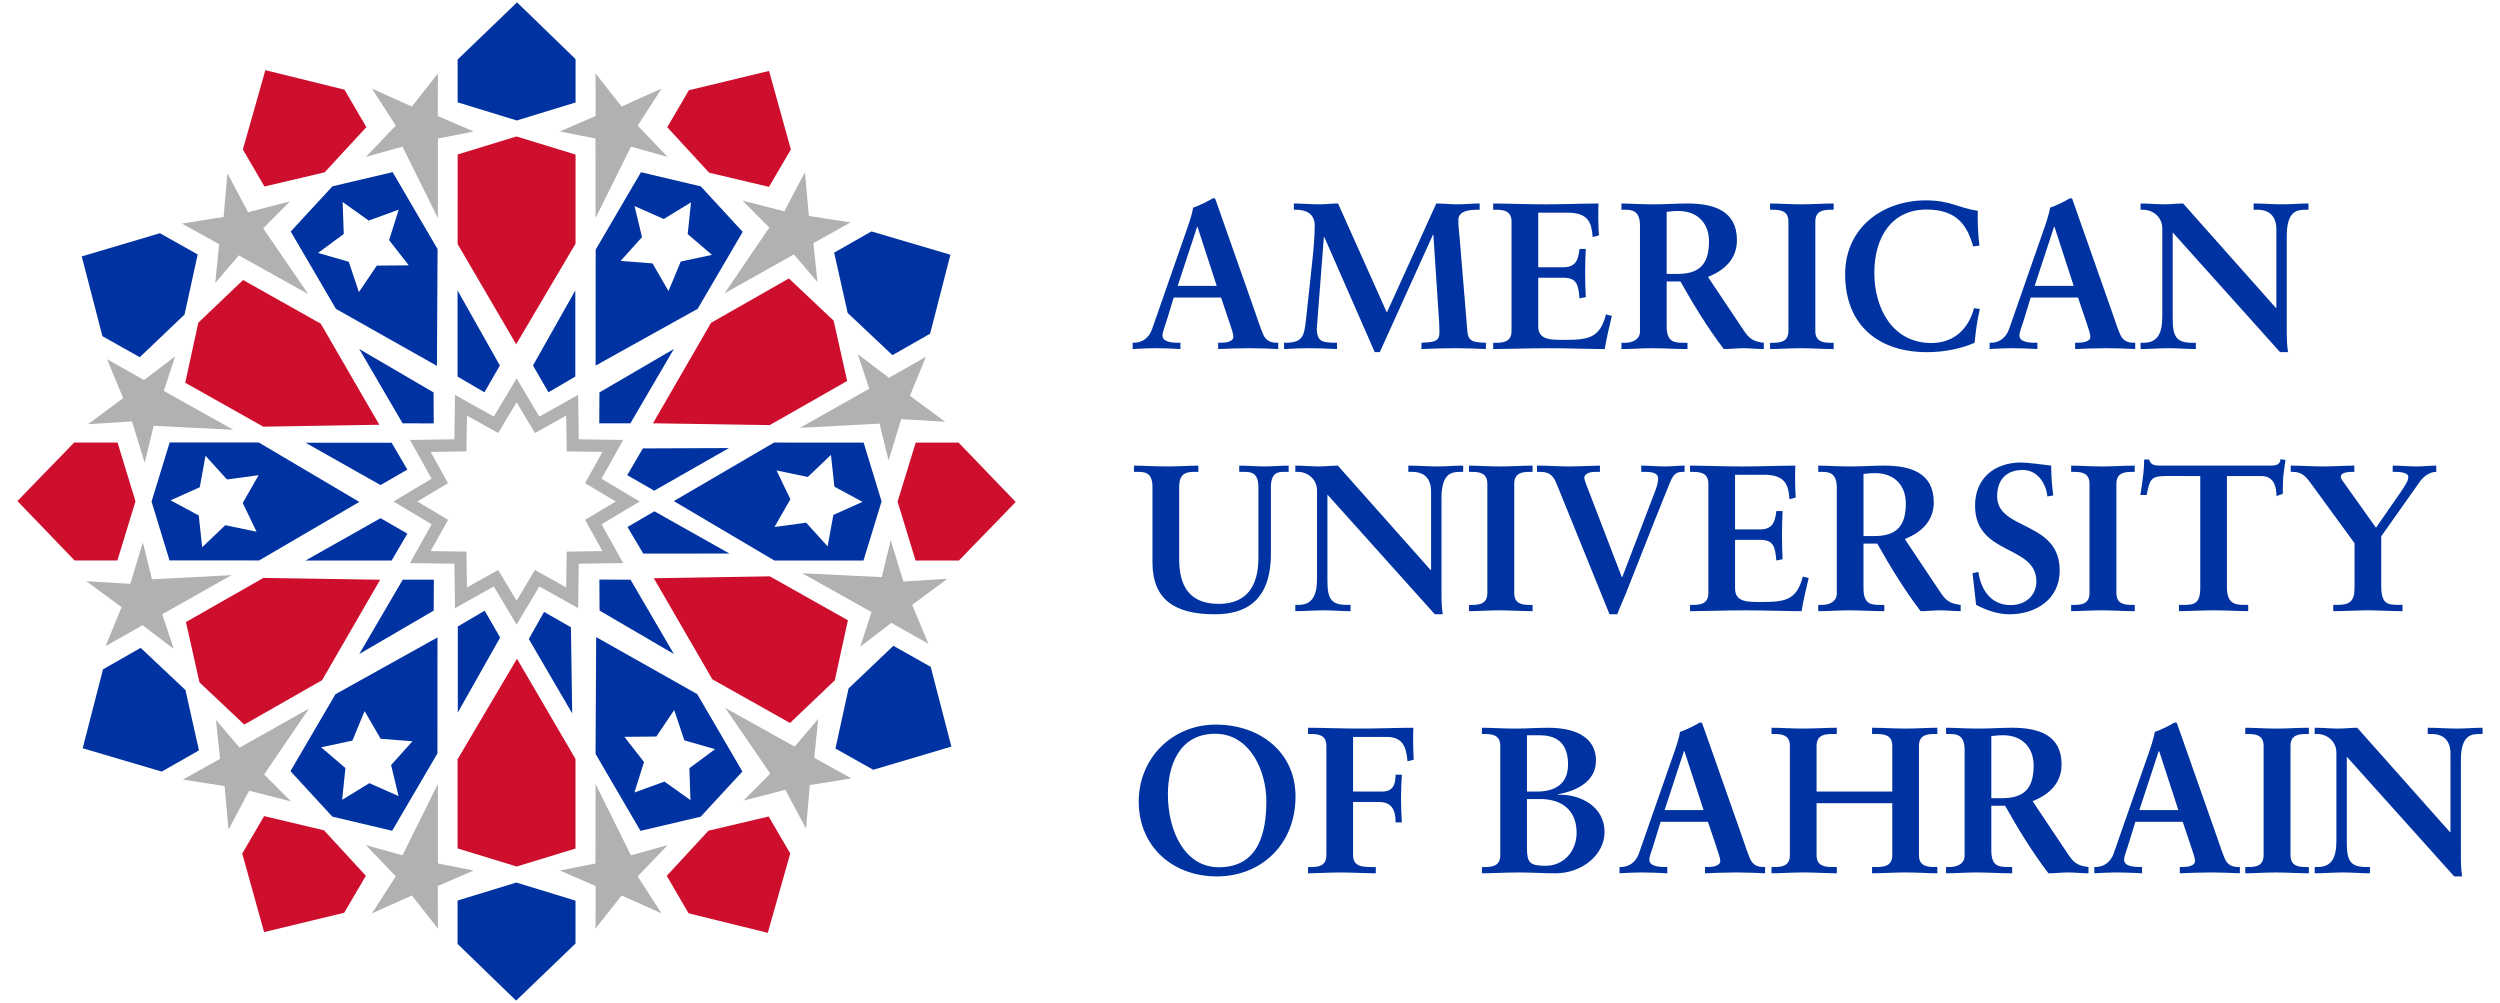 <?xml version="1.0" encoding="UTF-8"?> <!-- Generator: Adobe Illustrator 27.2.0, SVG Export Plug-In . SVG Version: 6.00 Build 0) --> <svg xmlns="http://www.w3.org/2000/svg" xmlns:xlink="http://www.w3.org/1999/xlink" version="1.0" id="Layer_1" x="0px" y="0px" viewBox="0 0 556.527 223.29" xml:space="preserve"> <g> <g> <defs> <rect id="SVGID_1_" x="3.878" y="0.529" width="548.77" height="222.232"></rect> </defs> <clipPath id="SVGID_00000093150036886187995550000014909339144078840750_"> <use xlink:href="#SVGID_1_" overflow="visible"></use> </clipPath> <path clip-path="url(#SVGID_00000093150036886187995550000014909339144078840750_)" fill="#0033A1" d="M266.584,50.499h-0.097 l-4.316,13.133h8.683L266.584,50.499z M259.804,71.061c-0.463,1.575-1.023,2.785-1.023,3.621 c0,1.396,1.949,1.62,3.479,1.62h0.515v1.396c-1.859-0.089-3.763-0.187-5.615-0.187 c-1.673,0-3.345,0.097-5.018,0.187v-1.396h0.276c1.815,0,3.345-1.06,4.04-3.016l7.429-21.302 c0.605-1.717,1.441-4.04,1.717-5.757c1.486-0.515,3.345-1.441,4.226-2.001c0.142-0.045,0.232-0.09,0.373-0.09 c0.134,0,0.232,0,0.321,0.142c0.142,0.366,0.284,0.784,0.418,1.157l8.541,24.281 c0.56,1.62,1.112,3.337,1.718,4.734c0.56,1.299,1.53,1.852,3.068,1.852h0.277v1.396 c-2.091-0.089-4.181-0.187-6.407-0.187c-2.277,0-4.599,0.097-6.966,0.187v-1.396h0.515 c1.068,0,2.875-0.179,2.875-1.344c0-0.598-0.418-1.859-0.926-3.337l-1.815-5.391h-10.535L259.804,71.061z"></path> </g> <g> <defs> <rect id="SVGID_00000134957454905375254590000015848386818866714789_" x="3.878" y="0.529" width="548.77" height="222.232"></rect> </defs> <clipPath id="SVGID_00000100380267165041418790000002907184703528383383_"> <use xlink:href="#SVGID_00000134957454905375254590000015848386818866714789_" overflow="visible"></use> </clipPath> <path clip-path="url(#SVGID_00000100380267165041418790000002907184703528383383_)" fill="#0033A1" d="M308.728,69.576 l11.006-24.281c1.389,0,3.061,0.187,4.734,0.187c1.621,0,3.293-0.187,4.921-0.187v1.396H328.97 c-1.396,0-4.226,0.09-4.316,2.135c-0.052,1.21,0.134,2.598,0.232,3.621l1.762,21.257 c0.186,2.322,1.344,2.509,4.129,2.598v1.396c-2.18-0.09-4.457-0.187-6.683-0.187 c-2.553,0-5.107,0.097-7.661,0.187v-1.396c2.412-0.134,3.995-0.134,3.995-2.18c0-0.553,0-1.068-0.052-2.27 l-1.292-19.592h-0.097L307.153,78.394h-1.12l-11.229-25.625h-0.097l-1.575,20.384c0,1.486,0.373,2.225,0.978,2.643 c0.695,0.418,1.665,0.463,2.972,0.508h0.552v1.396c-2.09-0.09-4.226-0.187-6.316-0.187 c-1.807,0-3.666,0.097-5.473,0.187v-1.396h0.649c3.666-0.134,3.808-1.717,4.226-5.055l1.389-12.91 c0.373-3.293,0.56-6.309,0.56-8.168c0-2.598-1.994-3.479-4.04-3.479h-0.605v-1.396 c1.904,0,3.763,0.187,5.667,0.187c1.389,0,2.785-0.187,4.173-0.187L308.728,69.576z"></path> </g> <g> <defs> <rect id="SVGID_00000042005015461351195960000008554713212880829073_" x="3.878" y="0.529" width="548.77" height="222.232"></rect> </defs> <clipPath id="SVGID_00000017505651594143060960000008525788367986692281_"> <use xlink:href="#SVGID_00000042005015461351195960000008554713212880829073_" overflow="visible"></use> </clipPath> <path clip-path="url(#SVGID_00000017505651594143060960000008525788367986692281_)" fill="#0033A1" d="M332.399,76.307h0.649 c1.673,0,3.435-0.232,3.435-2.643V49.338c0-2.412-1.762-2.643-3.435-2.643h-0.649v-1.396 c2.83,0,7.661,0.187,11.558,0.187c3.898,0,8.728-0.187,11.887-0.187c-0.097,1.994-0.052,5.062,0.089,7.101 l-1.389,0.373c-0.232-3.016-0.792-5.436-5.667-5.436h-6.451v12.163h5.525c2.785,0,3.39-1.575,3.666-4.084h1.396 c-0.097,1.814-0.142,3.621-0.142,5.436c0,1.762,0.045,3.524,0.142,5.286l-1.396,0.284 c-0.276-2.785-0.418-4.599-3.621-4.599h-5.57v10.819c0,3.016,2.695,3.016,5.667,3.016 c5.562,0,8.027-0.373,9.423-5.667l1.299,0.329c-0.605,2.464-1.165,4.92-1.583,7.384 c-2.972,0-8.31-0.187-12.484-0.187c-4.181,0-9.706,0.187-12.35,0.187L332.399,76.307L332.399,76.307z"></path> </g> <g> <defs> <rect id="SVGID_00000034063869832537327820000014417195155925741458_" x="3.878" y="0.529" width="548.77" height="222.232"></rect> </defs> <clipPath id="SVGID_00000098183745440301034820000005566275689174777511_"> <use xlink:href="#SVGID_00000034063869832537327820000014417195155925741458_" overflow="visible"></use> </clipPath> <path clip-path="url(#SVGID_00000098183745440301034820000005566275689174777511_)" fill="#0033A1" d="M371.02,60.985h2.269 c4.644,0,7.153-1.762,7.153-7.242c0-4.129-2.643-6.772-6.779-6.772c-1.389,0-1.994,0.134-2.643,0.187V60.985z M365.077,50.218c0-3.39-1.859-3.524-3.3-3.524h-0.829v-1.396c1.486,0,4.36,0.187,7.19,0.187 c2.785,0,5.018-0.187,7.474-0.187c5.854,0,11.05,1.575,11.05,8.168c0,4.181-2.785,6.735-6.451,8.176 l7.937,11.879c1.299,1.949,2.225,2.509,4.502,2.785v1.396c-1.531,0-3.016-0.187-4.547-0.187 c-1.441,0-2.927,0.187-4.368,0.187c-3.569-4.689-6.638-9.706-9.654-15.045h-3.061v9.938 c0,3.569,1.673,3.711,3.808,3.711h0.829v1.396c-2.643,0-5.338-0.187-7.981-0.187 c-2.225,0-4.413,0.187-6.727,0.187v-1.396h0.829c1.725,0,3.3-0.791,3.3-2.509L365.077,50.218L365.077,50.218z "></path> </g> <g> <defs> <rect id="SVGID_00000013177196099846326600000015055793088637374120_" x="3.878" y="0.529" width="548.77" height="222.232"></rect> </defs> <clipPath id="SVGID_00000013911398598970225940000001510571445006320516_"> <use xlink:href="#SVGID_00000013177196099846326600000015055793088637374120_" overflow="visible"></use> </clipPath> <path clip-path="url(#SVGID_00000013911398598970225940000001510571445006320516_)" fill="#0033A1" d="M394.038,76.307h0.649 c1.673,0,3.435-0.232,3.435-2.643V49.338c0-2.412-1.762-2.643-3.435-2.643h-0.649v-1.396 c1.807,0,4.592,0.187,6.869,0.187c2.322,0,5.107-0.187,7.287-0.187v1.396h-0.649 c-1.673,0-3.435,0.232-3.435,2.643v24.326c0,2.412,1.762,2.643,3.435,2.643h0.649v1.396 c-2.225,0-5.01-0.187-7.332-0.187c-2.277,0-5.018,0.187-6.824,0.187V76.307z"></path> </g> <g> <defs> <rect id="SVGID_00000136375900937140418570000002535247590788968577_" x="3.878" y="0.529" width="548.77" height="222.232"></rect> </defs> <clipPath id="SVGID_00000056399357663743244200000013944794258432018568_"> <use xlink:href="#SVGID_00000136375900937140418570000002535247590788968577_" overflow="visible"></use> </clipPath> <path clip-path="url(#SVGID_00000056399357663743244200000013944794258432018568_)" fill="#0033A1" d="M439.25,54.861 c-1.299-4.502-3.435-8.213-10.401-8.213c-7.616,0-11.603,5.988-11.603,14.112c0,7.75,3.95,15.597,12.715,15.597 c4.973,0,8.265-3.114,9.475-7.758l1.299,0.187c-0.605,2.509-0.926,5.017-1.164,7.519 c-2.688,1.165-6.354,2.091-10.625,2.091c-10.445,0-18.196-5.704-18.196-17.36 c0-10.401,8.4-16.434,17.964-16.434c5.428,0,7.19,1.673,11.558,2.322c-0.045,2.553,0.045,5.152,0.365,7.75 L439.25,54.861z"></path> </g> <g> <defs> <rect id="SVGID_00000136394528690066171430000011795785023005791379_" x="3.878" y="0.529" width="548.77" height="222.232"></rect> </defs> <clipPath id="SVGID_00000058569404500130445390000015789471570653898396_"> <use xlink:href="#SVGID_00000136394528690066171430000011795785023005791379_" overflow="visible"></use> </clipPath> <path clip-path="url(#SVGID_00000058569404500130445390000015789471570653898396_)" fill="#0033A1" d="M457.353,50.499h-0.097 l-4.316,13.133h8.683L457.353,50.499z M450.574,71.061c-0.463,1.575-1.023,2.785-1.023,3.621 c0,1.396,1.949,1.62,3.479,1.62h0.515v1.396c-1.859-0.089-3.763-0.187-5.615-0.187 c-1.673,0-3.345,0.097-5.017,0.187v-1.396h0.276c1.815,0,3.345-1.06,4.04-3.016l7.429-21.302 c0.605-1.717,1.441-4.04,1.717-5.757c1.486-0.515,3.345-1.441,4.226-2.001c0.142-0.045,0.232-0.09,0.373-0.09 c0.134,0,0.232,0,0.321,0.142c0.142,0.366,0.277,0.784,0.418,1.157l8.541,24.281 c0.56,1.62,1.112,3.337,1.718,4.734c0.56,1.299,1.53,1.852,3.061,1.852h0.284v1.396 c-2.091-0.089-4.181-0.187-6.407-0.187c-2.277,0-4.599,0.097-6.966,0.187v-1.396h0.515 c1.068,0,2.875-0.179,2.875-1.344c0-0.598-0.418-1.859-0.926-3.337l-1.815-5.391h-10.535L450.574,71.061z"></path> </g> <g> <defs> <rect id="SVGID_00000183957722759684703180000015849298731653583262_" x="3.878" y="0.529" width="548.77" height="222.232"></rect> </defs> <clipPath id="SVGID_00000002362584977349522070000002163732412797362592_"> <use xlink:href="#SVGID_00000183957722759684703180000015849298731653583262_" overflow="visible"></use> </clipPath> <path clip-path="url(#SVGID_00000002362584977349522070000002163732412797362592_)" fill="#0033A1" d="M506.645,68.555 l0.097-0.089V51.054c0-3.808-2.651-4.361-4.047-4.361H501.68v-1.396c2.18,0,4.316,0.187,6.496,0.187 c1.904,0,3.808-0.187,5.712-0.187v1.396h-0.694c-1.956,0-4.136,0.366-4.136,5.891V73.707 c0,1.628,0.045,3.248,0.284,4.689h-1.77L483.671,51.748v19.129c0,4.039,0.784,5.428,4.361,5.428h0.791v1.396 c-2.001,0-3.994-0.187-5.995-0.187c-2.083,0-4.219,0.187-6.309,0.187v-1.396h0.649 c3.203,0,4.181-2.18,4.181-5.891v-19.547c0-2.599-2.135-4.174-4.226-4.174h-0.605v-1.396 c1.762,0,3.576,0.187,5.338,0.187c1.396,0,2.74-0.187,4.136-0.187L506.645,68.555z"></path> </g> <g> <defs> <rect id="SVGID_00000105391513513118388640000006231240993541208715_" x="3.878" y="0.529" width="548.77" height="222.232"></rect> </defs> <clipPath id="SVGID_00000013873247662744611140000014567640691611101874_"> <use xlink:href="#SVGID_00000105391513513118388640000006231240993541208715_" overflow="visible"></use> </clipPath> <path clip-path="url(#SVGID_00000013873247662744611140000014567640691611101874_)" fill="#0033A1" d="M256.555,108.431 c0-3.345-1.717-3.39-3.576-3.39h-0.552v-1.389c1.993,0,4.457,0.179,7.377,0.179 c2.785,0,5.107-0.179,6.966-0.179v1.389h-0.56c-1.852,0-3.711,0.045-3.711,3.39v16.015 c0,5.899,2.18,9.983,8.818,9.983c6.13,0,8.818-3.905,8.818-10.169v-15.829c0-3.345-1.762-3.39-3.338-3.39 h-0.933v-1.389c1.859,0,3.763,0.179,5.622,0.179c1.807,0,3.576-0.179,5.383-0.179v1.389h-0.978 c-1.247,0-2.972,0.045-2.972,3.39v14.806c0,10.49-5.57,13.507-12.484,13.507 c-8.915,0-13.88-3.248-13.88-11.558L256.555,108.431L256.555,108.431z"></path> </g> <g> <defs> <rect id="SVGID_00000179613321353488790010000007716470158031313042_" x="3.878" y="0.529" width="548.77" height="222.232"></rect> </defs> <clipPath id="SVGID_00000021112016413213762870000003967791574419648921_"> <use xlink:href="#SVGID_00000179613321353488790010000007716470158031313042_" overflow="visible"></use> </clipPath> <path clip-path="url(#SVGID_00000021112016413213762870000003967791574419648921_)" fill="#0033A1" d="M318.478,126.907 l0.097-0.097v-17.404c0-3.808-2.651-4.361-4.047-4.361h-1.015v-1.396c2.18,0,4.316,0.187,6.496,0.187 c1.904,0,3.808-0.187,5.712-0.187v1.396h-0.694c-1.956,0-4.136,0.366-4.136,5.891v21.123 c0,1.628,0.045,3.248,0.284,4.689h-1.77l-23.908-26.648v19.129c0,4.039,0.792,5.428,4.368,5.428h0.784v1.396 c-1.994,0-3.987-0.187-5.988-0.187c-2.083,0-4.219,0.187-6.309,0.187v-1.396h0.649 c3.203,0,4.181-2.18,4.181-5.891v-19.547c0-2.599-2.143-4.174-4.226-4.174h-0.605v-1.396 c1.762,0,3.576,0.187,5.338,0.187c1.396,0,2.74-0.187,4.129-0.187L318.478,126.907z"></path> </g> <g> <defs> <rect id="SVGID_00000053516229173845146970000002180273405539845301_" x="3.878" y="0.529" width="548.77" height="222.232"></rect> </defs> <clipPath id="SVGID_00000088127826134047157600000010541960727675670161_"> <use xlink:href="#SVGID_00000053516229173845146970000002180273405539845301_" overflow="visible"></use> </clipPath> <path clip-path="url(#SVGID_00000088127826134047157600000010541960727675670161_)" fill="#0033A1" d="M327.014,134.659h0.649 c1.673,0,3.435-0.232,3.435-2.643v-24.326c0-2.412-1.762-2.643-3.435-2.643h-0.649v-1.396 c1.814,0,4.592,0.187,6.869,0.187c2.322,0,5.107-0.187,7.287-0.187v1.396h-0.649 c-1.673,0-3.435,0.232-3.435,2.643v24.326c0,2.412,1.762,2.643,3.435,2.643h0.649v1.396 c-2.225,0-5.01-0.187-7.332-0.187c-2.277,0-5.01,0.187-6.824,0.187V134.659z"></path> </g> <g> <defs> <rect id="SVGID_00000013182135022967313360000013345972514628277949_" x="3.878" y="0.529" width="548.77" height="222.232"></rect> </defs> <clipPath id="SVGID_00000181770696490344366800000011977735232483376804_"> <use xlink:href="#SVGID_00000013182135022967313360000013345972514628277949_" overflow="visible"></use> </clipPath> <path clip-path="url(#SVGID_00000181770696490344366800000011977735232483376804_)" fill="#0033A1" d="M356.165,105.042h-1.068 c-1.717,0-2.412,0.694-2.412,1.299c0,0.231,0.179,0.881,0.418,1.486l7.937,20.66h0.089l7.385-19.316 c0.553-1.434,0.605-2.27,0.605-2.599c0-1.344-1.396-1.53-2.972-1.53h-0.791v-1.396 c1.627,0,3.39,0.187,5.383,0.187c1.441,0,2.927-0.187,4.271-0.187v1.396h-0.463c-0.836,0-1.717,0.142-2.456,1.628 c-0.373,0.65-7.153,17.778-10.169,25.483c-0.605,1.53-1.344,3.061-1.904,4.592h-1.717l-11.79-29.059 c-0.881-2.18-1.859-2.643-3.897-2.643h-0.47v-1.396c2.367,0,4.786,0.187,7.153,0.187 c2.277,0,5.525-0.187,6.869-0.187L356.165,105.042L356.165,105.042z"></path> </g> <g> <defs> <rect id="SVGID_00000158025836894972912840000011741046767382109073_" x="3.878" y="0.529" width="548.77" height="222.232"></rect> </defs> <clipPath id="SVGID_00000000931995493459403490000004370376331332025751_"> <use xlink:href="#SVGID_00000158025836894972912840000011741046767382109073_" overflow="visible"></use> </clipPath> <path clip-path="url(#SVGID_00000000931995493459403490000004370376331332025751_)" fill="#0033A1" d="M376.215,134.659h0.649 c1.673,0,3.435-0.232,3.435-2.643v-24.326c0-2.412-1.762-2.643-3.435-2.643h-0.649v-1.396 c2.83,0,7.661,0.187,11.558,0.187c3.898,0,8.728-0.187,11.887-0.187c-0.097,1.994-0.052,5.062,0.089,7.101 l-1.389,0.373c-0.232-3.016-0.792-5.436-5.667-5.436h-6.451v12.163h5.525c2.785,0,3.39-1.575,3.666-4.084h1.396 c-0.097,1.814-0.142,3.621-0.142,5.436c0,1.762,0.045,3.524,0.142,5.286l-1.396,0.284 c-0.276-2.785-0.418-4.599-3.621-4.599h-5.57v10.819c0,3.016,2.695,3.016,5.667,3.016 c5.562,0,8.027-0.373,9.423-5.667l1.299,0.329c-0.605,2.464-1.165,4.92-1.583,7.384 c-2.972,0-8.31-0.187-12.484-0.187c-4.181,0-9.706,0.187-12.35,0.187L376.215,134.659L376.215,134.659z"></path> </g> <g> <defs> <rect id="SVGID_00000067938087515543818040000014690147155656772256_" x="3.878" y="0.529" width="548.77" height="222.232"></rect> </defs> <clipPath id="SVGID_00000028296915682361396430000008599671396181063353_"> <use xlink:href="#SVGID_00000067938087515543818040000014690147155656772256_" overflow="visible"></use> </clipPath> <path clip-path="url(#SVGID_00000028296915682361396430000008599671396181063353_)" fill="#0033A1" d="M414.835,119.337h2.269 c4.644,0,7.153-1.762,7.153-7.242c0-4.129-2.643-6.772-6.779-6.772c-1.389,0-1.994,0.134-2.643,0.187L414.835,119.337 L414.835,119.337z M408.892,108.57c0-3.39-1.859-3.524-3.293-3.524h-0.836v-1.396 c1.486,0,4.36,0.187,7.19,0.187c2.785,0,5.017-0.187,7.474-0.187c5.854,0,11.05,1.575,11.05,8.168 c0,4.181-2.785,6.735-6.451,8.168l7.937,11.887c1.299,1.949,2.225,2.509,4.502,2.785v1.396 c-1.531,0-3.016-0.187-4.547-0.187c-1.441,0-2.927,0.187-4.368,0.187c-3.569-4.689-6.638-9.706-9.654-15.045 h-3.061v9.938c0,3.569,1.673,3.711,3.808,3.711h0.829v1.396c-2.643,0-5.338-0.187-7.981-0.187 c-2.225,0-4.413,0.187-6.727,0.187v-1.396h0.836c1.717,0,3.293-0.791,3.293-2.509L408.892,108.57 L408.892,108.57z"></path> </g> <g> <defs> <rect id="SVGID_00000075875987127452034530000012458302363502874011_" x="3.878" y="0.529" width="548.77" height="222.232"></rect> </defs> <clipPath id="SVGID_00000075848835052108270640000000242217945152022455_"> <use xlink:href="#SVGID_00000075875987127452034530000012458302363502874011_" overflow="visible"></use> </clipPath> <path clip-path="url(#SVGID_00000075848835052108270640000000242217945152022455_)" fill="#0033A1" d="M455.773,110.52 c-0.321-3.016-2.277-5.899-5.48-5.899c-3.666,0-5.704,2.188-5.704,5.854c0,7.705,13.925,5.383,13.925,16.523 c0,6.406-5.294,9.751-11.237,9.751c-2.599,0-5.107-0.933-7.377-2.091c-0.232-2.367-0.56-4.689-0.792-7.056 l1.299-0.276c0.56,3.942,2.785,7.377,7.198,7.377c3.151,0,5.712-1.994,5.712-5.286 c0-8.221-13.649-5.667-13.649-16.859c0-6.033,4.263-9.602,10.259-9.602c1.299,0,5.242,0.508,6.683,0.694 c0,2.18,0.187,4.405,0.463,6.638L455.773,110.52z"></path> </g> <g> <defs> <rect id="SVGID_00000109027747241219053620000002956461663344165815_" x="3.878" y="0.529" width="548.77" height="222.232"></rect> </defs> <clipPath id="SVGID_00000023276549570826502140000016432831274437342629_"> <use xlink:href="#SVGID_00000109027747241219053620000002956461663344165815_" overflow="visible"></use> </clipPath> <path clip-path="url(#SVGID_00000023276549570826502140000016432831274437342629_)" fill="#0033A1" d="M461.062,134.659h0.649 c1.673,0,3.435-0.232,3.435-2.643v-24.326c0-2.412-1.762-2.643-3.435-2.643h-0.649v-1.396 c1.807,0,4.599,0.187,6.869,0.187c2.322,0,5.107-0.187,7.287-0.187v1.396h-0.649 c-1.673,0-3.435,0.232-3.435,2.643v24.326c0,2.412,1.762,2.643,3.435,2.643h0.649v1.396 c-2.225,0-5.01-0.187-7.332-0.187c-2.277,0-5.018,0.187-6.824,0.187V134.659z"></path> </g> <g> <defs> <rect id="SVGID_00000112607440321841747930000011227811861295889280_" x="3.878" y="0.529" width="548.77" height="222.232"></rect> </defs> <clipPath id="SVGID_00000133514969295855837020000011211556178423423879_"> <use xlink:href="#SVGID_00000112607440321841747930000011227811861295889280_" overflow="visible"></use> </clipPath> <path clip-path="url(#SVGID_00000133514969295855837020000011211556178423423879_)" fill="#0033A1" d="M482.183,105.97 c-3.479,0-3.621,0.836-4.316,4.226h-1.396c0.187-1.299,0.418-2.599,0.56-3.942 c0.187-1.306,0.276-2.606,0.276-3.95h1.112c0.374,1.389,1.538,1.344,2.785,1.344h23.953 c1.254,0,2.419-0.045,2.509-1.441l1.112,0.187c-0.179,1.254-0.366,2.509-0.508,3.763 c-0.09,1.254-0.09,2.509-0.09,3.763l-1.396,0.508c-0.089-1.717-0.321-4.457-3.434-4.457h-7.616v24.699 c0,3.569,1.628,3.987,3.853,3.987h0.889v1.396c-1.815,0-5.063-0.187-7.571-0.187 c-2.785,0-6.033,0.187-7.84,0.187v-1.396h0.881c2.546,0,3.853-0.232,3.853-3.897v-24.789L482.183,105.97 L482.183,105.97z"></path> </g> <g> <defs> <rect id="SVGID_00000044136916291207928640000012955581412862424732_" x="3.878" y="0.529" width="548.77" height="222.232"></rect> </defs> <clipPath id="SVGID_00000127027728254556215820000002107903988227464591_"> <use xlink:href="#SVGID_00000044136916291207928640000012955581412862424732_" overflow="visible"></use> </clipPath> <path clip-path="url(#SVGID_00000127027728254556215820000002107903988227464591_)" fill="#0033A1" d="M524.144,120.918 l-9.288-12.723c-1.389-1.949-2.269-3.151-4.45-3.151h-0.47v-1.396c2.509,0,4.786,0.187,7.295,0.187 c2.412,0,4.637-0.187,6.869-0.187v1.396h-0.605c-1.255,0-2.412,0.321-2.412,1.068 c0,0.508,0.552,1.112,0.836,1.53l7.003,9.841l5.757-8.31c0.836-1.344,1.441-2.135,1.441-3.016 c0-0.978-1.994-1.113-2.643-1.113h-0.836v-1.396c1.762,0,3.524,0.187,5.286,0.187 c1.493,0,2.972-0.187,4.413-0.187v1.396c-1.575,0-2.875,1.113-3.621,2.135l-8.631,12.208v11.095 c0,3.942,1.389,4.174,3.853,4.174h0.881v1.396c-2.74,0-5.525-0.187-7.571-0.187c-2.315,0-5.1,0.187-7.84,0.187 v-1.396h0.881c2.74,0,3.853-0.739,3.853-3.808L524.144,120.918L524.144,120.918z"></path> </g> <g> <defs> <rect id="SVGID_00000111178013627949539400000018330093885999995065_" x="3.878" y="0.529" width="548.77" height="222.232"></rect> </defs> <clipPath id="SVGID_00000026886105965648073720000007452209614754972564_"> <use xlink:href="#SVGID_00000111178013627949539400000018330093885999995065_" overflow="visible"></use> </clipPath> <path clip-path="url(#SVGID_00000026886105965648073720000007452209614754972564_)" fill="#0033A1" d="M271.315,193.06 c9.005,0,10.587-7.944,10.587-14.716c0-6.78-3.666-15-11.379-15c-8.116,0-10.535,7.242-10.535,13.469 C259.989,185.116,263.796,193.06,271.315,193.06 M270.621,161.305c9.885,0,17.777,6.13,17.777,16.015 c0,10.677-7.661,17.778-17.546,17.778c-9.841,0-17.36-6.682-17.36-16.665 C253.493,168.779,260.966,161.305,270.621,161.305"></path> </g> <g> <defs> <rect id="SVGID_00000170965318471963767230000004386979958264385467_" x="3.878" y="0.529" width="548.77" height="222.232"></rect> </defs> <clipPath id="SVGID_00000003799605903638087190000015429117257548826756_"> <use xlink:href="#SVGID_00000170965318471963767230000004386979958264385467_" overflow="visible"></use> </clipPath> <path clip-path="url(#SVGID_00000003799605903638087190000015429117257548826756_)" fill="#0033A1" d="M301.209,176.206h6.496 c2.277,0,2.972-1.441,2.972-3.763h1.396c-0.097,1.673-0.187,3.3-0.187,4.973c0,1.904,0.045,3.756,0.187,5.66 h-1.396c0-2.599-0.739-4.547-3.711-4.547h-5.757v11.834c0,2.598,2.135,2.651,4.457,2.651h0.605v1.389 c-2.187,0-5.338-0.179-7.989-0.179c-2.412,0-5.241,0.179-7.101,0.179v-1.389h0.65 c1.673,0,3.434-0.232,3.434-2.651v-24.326c0-2.412-1.762-2.643-3.434-2.643h-0.65v-1.389 c2.83,0,7.661,0.179,11.558,0.179c3.897,0,8.728-0.179,11.886-0.179c-0.097,1.994-0.045,5.055,0.09,7.101 l-1.389,0.373c-0.283-3.203-1.023-5.436-4.689-5.436h-7.429L301.209,176.206L301.209,176.206z"></path> </g> <g> <defs> <rect id="SVGID_00000129179620976149930950000013200513640387382435_" x="3.878" y="0.529" width="548.77" height="222.232"></rect> </defs> <clipPath id="SVGID_00000158749581992839191380000014746652565169805964_"> <use xlink:href="#SVGID_00000129179620976149930950000013200513640387382435_" overflow="visible"></use> </clipPath> <path clip-path="url(#SVGID_00000158749581992839191380000014746652565169805964_)" fill="#0033A1" d="M339.92,188.785 c0,3.248,0.605,3.95,4.181,3.95c3.942,0,6.869-3.203,6.869-7.34c0-5.152-3.435-7.519-8.079-7.519h-2.972 V188.785z M339.92,176.204h2.277c3.942,0,6.869-1.665,6.869-6.033c0-5.338-3.203-6.496-6.361-6.496h-2.785 L339.92,176.204L339.92,176.204z M329.893,193.011h0.649c1.673,0,3.435-0.232,3.435-2.643v-24.326 c0-2.412-1.762-2.643-3.435-2.643h-0.649v-1.396c2.038,0,4.644,0.187,7.242,0.187 c2.643,0,5.294-0.187,7.43-0.187c7.795,0,10.722,3.248,10.722,7.287c0,4.734-4.36,6.779-8.452,7.519v0.097 c5.063-0.142,10.356,2.688,10.356,8.31c0,5.01-4.92,9.191-10.961,9.191c-2.315,0-5.241-0.187-8.124-0.187 c-2.874,0-6.219,0.187-8.213,0.187L329.893,193.011L329.893,193.011z"></path> </g> <g> <defs> <rect id="SVGID_00000170276517799101421010000015140690069133748926_" x="3.878" y="0.529" width="548.77" height="222.232"></rect> </defs> <clipPath id="SVGID_00000046300779531037799160000007343008471882305698_"> <use xlink:href="#SVGID_00000170276517799101421010000015140690069133748926_" overflow="visible"></use> </clipPath> <path clip-path="url(#SVGID_00000046300779531037799160000007343008471882305698_)" fill="#0033A1" d="M374.966,167.203h-0.097 l-4.316,13.133h8.683L374.966,167.203z M368.187,187.765c-0.463,1.575-1.023,2.785-1.023,3.621 c0,1.396,1.949,1.62,3.479,1.62h0.515v1.396c-1.859-0.089-3.763-0.187-5.615-0.187 c-1.673,0-3.345,0.097-5.018,0.187v-1.396h0.276c1.815,0,3.345-1.06,4.04-3.016l7.429-21.302 c0.605-1.717,1.441-4.04,1.717-5.757c1.486-0.515,3.345-1.441,4.226-2.001c0.142-0.045,0.232-0.089,0.373-0.089 c0.135,0,0.232,0,0.321,0.142c0.142,0.366,0.277,0.784,0.418,1.157l8.541,24.281 c0.56,1.62,1.112,3.337,1.718,4.734c0.56,1.299,1.53,1.852,3.061,1.852h0.284v1.396 c-2.091-0.089-4.181-0.187-6.407-0.187c-2.277,0-4.599,0.097-6.966,0.187v-1.396h0.515 c1.068,0,2.875-0.179,2.875-1.344c0-0.597-0.418-1.859-0.926-3.337l-1.815-5.391h-10.535L368.187,187.765z"></path> </g> <g> <defs> <rect id="SVGID_00000011022068725058638750000003165016263638722966_" x="3.878" y="0.529" width="548.77" height="222.232"></rect> </defs> <clipPath id="SVGID_00000175303629205720262640000005125809440642706826_"> <use xlink:href="#SVGID_00000011022068725058638750000003165016263638722966_" overflow="visible"></use> </clipPath> <path clip-path="url(#SVGID_00000175303629205720262640000005125809440642706826_)" fill="#0033A1" d="M404.391,190.365 c0,2.509,1.949,2.643,3.621,2.643h0.881v1.396c-2.046,0-5.01-0.187-7.519-0.187 c-2.367,0-5.152,0.187-7.011,0.187v-1.396h0.65c1.673,0,3.434-0.232,3.434-2.643v-24.326 c0-2.412-1.762-2.643-3.434-2.643h-0.65v-1.396c1.859,0,4.644,0.187,7.011,0.187 c2.509,0,5.473-0.187,7.519-0.187v1.396h-0.881c-1.673,0-3.621,0.134-3.621,2.643v10.169h16.852v-10.169 c0-2.509-1.949-2.643-3.622-2.643h-0.881v-1.396c2.038,0,5.01,0.187,7.519,0.187 c2.367,0,5.152-0.187,7.011-0.187v1.396h-0.649c-1.673,0-3.442,0.232-3.442,2.643v24.326 c0,2.412,1.77,2.643,3.442,2.643h0.649v1.396c-1.859,0-4.644-0.187-7.011-0.187 c-2.509,0-5.481,0.187-7.519,0.187v-1.396h0.881c1.673,0,3.622-0.134,3.622-2.643v-11.558h-16.852V190.365z"></path> </g> <g> <defs> <rect id="SVGID_00000089536315969042572230000015439104185379059849_" x="3.878" y="0.529" width="548.77" height="222.232"></rect> </defs> <clipPath id="SVGID_00000008867197784421710870000016598865039954835840_"> <use xlink:href="#SVGID_00000089536315969042572230000015439104185379059849_" overflow="visible"></use> </clipPath> <path clip-path="url(#SVGID_00000008867197784421710870000016598865039954835840_)" fill="#0033A1" d="M443.288,177.689h2.277 c4.636,0,7.145-1.762,7.145-7.242c0-4.129-2.643-6.772-6.779-6.772c-1.389,0-1.994,0.134-2.643,0.187 L443.288,177.689L443.288,177.689z M437.345,166.922c0-3.39-1.859-3.524-3.292-3.524h-0.836v-1.396 c1.486,0,4.36,0.187,7.19,0.187c2.785,0,5.017-0.187,7.474-0.187c5.854,0,11.05,1.575,11.05,8.168 c0,4.181-2.785,6.735-6.451,8.176l7.937,11.879c1.299,1.949,2.225,2.509,4.502,2.785v1.396 c-1.531,0-3.016-0.187-4.547-0.187c-1.441,0-2.927,0.187-4.368,0.187c-3.569-4.689-6.638-9.706-9.654-15.045h-3.061 v9.938c0,3.569,1.673,3.711,3.808,3.711h0.836v1.396c-2.651,0-5.346-0.187-7.989-0.187 c-2.225,0-4.405,0.187-6.727,0.187v-1.396h0.836c1.717,0,3.292-0.791,3.292-2.509v-23.579H437.345z"></path> </g> <g> <defs> <rect id="SVGID_00000111905748915148821570000001441457295973302416_" x="3.878" y="0.529" width="548.77" height="222.232"></rect> </defs> <clipPath id="SVGID_00000165233404014853550360000015586055529334996659_"> <use xlink:href="#SVGID_00000111905748915148821570000001441457295973302416_" overflow="visible"></use> </clipPath> <path clip-path="url(#SVGID_00000165233404014853550360000015586055529334996659_)" fill="#0033A1" d="M480.654,167.203h-0.097 l-4.316,13.133h8.683L480.654,167.203z M473.875,187.765c-0.463,1.575-1.023,2.785-1.023,3.621 c0,1.396,1.949,1.62,3.479,1.62h0.515v1.396c-1.859-0.089-3.763-0.187-5.615-0.187 c-1.673,0-3.345,0.097-5.017,0.187v-1.396h0.276c1.815,0,3.345-1.06,4.04-3.016l7.429-21.302 c0.605-1.717,1.441-4.04,1.717-5.757c1.486-0.515,3.345-1.441,4.226-2.001c0.142-0.045,0.232-0.089,0.373-0.089 c0.134,0,0.232,0,0.321,0.142c0.142,0.366,0.277,0.784,0.418,1.157l8.541,24.281 c0.56,1.62,1.112,3.337,1.718,4.734c0.56,1.299,1.53,1.852,3.061,1.852h0.284v1.396 c-2.091-0.089-4.181-0.187-6.407-0.187c-2.277,0-4.599,0.097-6.966,0.187v-1.396h0.515 c1.068,0,2.875-0.179,2.875-1.344c0-0.597-0.418-1.859-0.925-3.337l-1.815-5.391h-10.535L473.875,187.765z"></path> </g> <g> <defs> <rect id="SVGID_00000083078642808590466850000015369680763779663252_" x="3.878" y="0.529" width="548.77" height="222.232"></rect> </defs> <clipPath id="SVGID_00000056392166321774652380000001008188784994377635_"> <use xlink:href="#SVGID_00000083078642808590466850000015369680763779663252_" overflow="visible"></use> </clipPath> <path clip-path="url(#SVGID_00000056392166321774652380000001008188784994377635_)" fill="#0033A1" d="M499.82,193.011h0.649 c1.673,0,3.435-0.232,3.435-2.643v-24.326c0-2.412-1.762-2.643-3.435-2.643h-0.649v-1.396 c1.807,0,4.592,0.187,6.869,0.187c2.322,0,5.107-0.187,7.287-0.187v1.396h-0.649 c-1.673,0-3.435,0.232-3.435,2.643v24.326c0,2.412,1.762,2.643,3.435,2.643h0.649v1.396 c-2.225,0-5.01-0.187-7.332-0.187c-2.277,0-5.017,0.187-6.824,0.187L499.82,193.011L499.82,193.011z"></path> </g> <g> <defs> <rect id="SVGID_00000150800552372554964520000005515624187373831866_" x="3.878" y="0.529" width="548.77" height="222.232"></rect> </defs> <clipPath id="SVGID_00000101821158836837398400000004049654515287009467_"> <use xlink:href="#SVGID_00000150800552372554964520000005515624187373831866_" overflow="visible"></use> </clipPath> <path clip-path="url(#SVGID_00000101821158836837398400000004049654515287009467_)" fill="#0033A1" d="M545.404,185.259 l0.097-0.097v-17.404c0-3.808-2.651-4.361-4.047-4.361h-1.015v-1.396c2.18,0,4.316,0.187,6.496,0.187 c1.904,0,3.808-0.187,5.712-0.187v1.396h-0.694c-1.956,0-4.137,0.366-4.137,5.891v21.123 c0,1.628,0.045,3.248,0.284,4.689h-1.77l-23.908-26.648v19.129c0,4.039,0.792,5.428,4.368,5.428h0.784v1.396 c-1.994,0-3.987-0.187-5.988-0.187c-2.083,0-4.219,0.187-6.309,0.187v-1.396h0.649 c3.203,0,4.181-2.18,4.181-5.891V167.571c0-2.599-2.143-4.174-4.226-4.174h-0.605v-1.396 c1.762,0,3.576,0.187,5.338,0.187c1.396,0,2.74-0.187,4.129-0.187L545.404,185.259z"></path> </g> <g> <defs> <rect id="SVGID_00000155108514897745049690000012731988926421702542_" x="3.878" y="0.529" width="548.77" height="222.232"></rect> </defs> <clipPath id="SVGID_00000062878836284922589590000006942292442675208083_"> <use xlink:href="#SVGID_00000155108514897745049690000012731988926421702542_" overflow="visible"></use> </clipPath> <path clip-path="url(#SVGID_00000062878836284922589590000006942292442675208083_)" fill="#B1B1B1" d="M128.84,125.48 l9.885-0.134l-4.823-8.639l8.497-5.07l-8.497-5.062l4.823-8.639l-9.885-0.142l-0.142-9.893l-8.639,4.831 l-5.062-8.504l-5.07,8.504l-8.639-4.831l-0.134,9.893l-9.893,0.142l4.823,8.639l-8.497,5.062l8.497,5.07 l-4.823,8.639l9.893,0.134l0.134,9.9l8.639-4.831l5.07,8.497l5.062-8.497l8.639,4.823L128.84,125.48z M126.04,130.767l-6.959-3.89l-4.084,6.854l-4.092-6.854l-6.959,3.89l-0.112-7.974l-7.967-0.112l3.882-6.959 l-6.847-4.084l6.847-4.077l-3.882-6.966l7.967-0.112l0.112-7.974l6.959,3.89l4.092-6.847l4.084,6.847l6.959-3.89 l0.112,7.974l7.967,0.112l-3.883,6.966l6.847,4.077l-6.847,4.084l3.883,6.959l-7.967,0.112L126.04,130.767z M141.959,27.961l6.66,6.966l-8.161-2.277l-7.884,15.904l-0.015-17.718l-7.952-1.561l7.997-3.457l-0.037-9.475 l5.816,7.377l8.893-4.01L141.959,27.961z M81.443,34.927l6.653-6.966l-5.316-8.251l8.9,4.01l5.809-7.377 l-0.037,9.475l7.997,3.457l-7.959,1.561l-0.007,17.718l-7.885-15.904L81.443,34.927z M148.619,188.131l-6.66,6.959 l5.316,8.251l-8.893-4.002l-5.816,7.369l0.037-9.467l-7.997-3.457l7.952-1.561l0.015-17.718l7.884,15.896 L148.619,188.131z M105.448,193.784l-7.997,3.457l0.037,9.467l-5.809-7.369l-8.9,4.002l5.323-8.251l-6.66-6.959 l8.153,2.27l7.885-15.896l0.007,17.718L105.448,193.784z M48.792,54.362l-8.288-4.592l9.273-1.478l0.851-9.714 l4.6,8.661l9.325-2.412l-5.958,6.011l10.028,14.642l-15.471-8.631l-5.242,6.175L48.792,54.362z M19.583,94.435 l7.84-5.809l-3.599-8.669l8.25,4.644l6.921-5.286l-2.524,7.705l15.456,8.654L34.21,94.793l-2.001,8.236 l-2.83-9.213L19.583,94.435z M203.065,134.649l3.599,8.669l-8.25-4.652l-6.914,5.294l2.516-7.705l-15.455-8.654 l17.725,0.874l1.994-8.228l2.829,9.206l9.796-0.612L203.065,134.649z M181.262,168.696l8.288,4.592l-9.273,1.471 l-0.851,9.721l-4.599-8.669l-9.326,2.412l5.966-6.011l-10.035-14.634l15.47,8.631l5.242-6.182L181.262,168.696z M193.5,86.535l-2.546-7.698l6.936,5.264l8.228-4.674l-3.561,8.676l7.855,5.787l-9.796-0.582l-2.8,9.221 l-2.023-8.228l-17.718,0.941L193.5,86.535z M161.275,65.323l9.982-14.672l-5.988-5.996l9.333,2.382l4.577-8.684 l0.881,9.714l9.273,1.448l-8.265,4.614l0.91,8.661l-5.263-6.16L161.275,65.323z M68.78,157.736l-9.983,14.672 l5.988,5.995l-9.333-2.382l-4.577,8.684l-0.881-9.721l-9.273-1.441l8.265-4.622l-0.911-8.661l5.264,6.167 L68.78,157.736z M36.122,136.74l2.546,7.698l-6.936-5.264l-8.235,4.674l3.569-8.684l-7.855-5.779l9.796,0.582 l2.8-9.221l2.023,8.221l17.718-0.933L36.122,136.74z"></path> </g> <g> <defs> <rect id="SVGID_00000045617117580292752720000012042037288580481982_" x="3.878" y="0.529" width="548.77" height="222.232"></rect> </defs> <clipPath id="SVGID_00000042017339487985765010000010542465537258413444_"> <use xlink:href="#SVGID_00000045617117580292752720000012042037288580481982_" overflow="visible"></use> </clipPath> <polygon clip-path="url(#SVGID_00000042017339487985765010000010542465537258413444_)" fill="#0033A1" points="89.815,93.908 96.221,93.923 96.192,87.554 80.885,78.609 "></polygon> </g> <g> <defs> <rect id="SVGID_00000054258467686130434270000010226816676494591167_" x="3.878" y="0.529" width="548.77" height="222.232"></rect> </defs> <clipPath id="SVGID_00000183208600982659116030000017952692716849068987_"> <use xlink:href="#SVGID_00000054258467686130434270000010226816676494591167_" overflow="visible"></use> </clipPath> <path clip-path="url(#SVGID_00000183208600982659116030000017952692716849068987_)" fill="#0033A1" d="M90.007,93.573 l5.884,0.015l-0.03-5.846L81.809,79.536L90.007,93.573z M96.555,94.252l-6.929-0.015l-9.662-16.553l16.553,9.677 L96.555,94.252z"></path> </g> <g> <defs> <rect id="SVGID_00000074438158447135601420000001570136009005896340_" x="3.878" y="0.529" width="548.77" height="222.232"></rect> </defs> <clipPath id="SVGID_00000071521794530276546420000012109099945858591375_"> <use xlink:href="#SVGID_00000074438158447135601420000001570136009005896340_" overflow="visible"></use> </clipPath> <polygon clip-path="url(#SVGID_00000071521794530276546420000012109099945858591375_)" fill="#0033A1" points="140.169,129.373 133.763,129.357 133.793,135.727 149.099,144.671 "></polygon> </g> <g> <defs> <rect id="SVGID_00000090264236986727158400000005108602661058351035_" x="3.878" y="0.529" width="548.77" height="222.232"></rect> </defs> <clipPath id="SVGID_00000078757582270871157740000006120613887753195165_"> <use xlink:href="#SVGID_00000090264236986727158400000005108602661058351035_" overflow="visible"></use> </clipPath> <path clip-path="url(#SVGID_00000078757582270871157740000006120613887753195165_)" fill="#0033A1" d="M134.124,135.537 l14.052,8.213l-8.198-14.044l-5.884-0.015L134.124,135.537z M150.02,145.594l-16.553-9.677l-0.037-6.892l6.929,0.015 L150.02,145.594z"></path> </g> <g> <defs> <rect id="SVGID_00000032610139324635230340000004637474098242349974_" x="3.878" y="0.529" width="548.77" height="222.232"></rect> </defs> <clipPath id="SVGID_00000026163710084807528810000001410702805014443144_"> <use xlink:href="#SVGID_00000032610139324635230340000004637474098242349974_" overflow="visible"></use> </clipPath> <path clip-path="url(#SVGID_00000026163710084807528810000001410702805014443144_)" fill="#CE0E2D" d="M26.163,98.507 l4.002,13.089l-4.032,13.163h-9.535L3.876,111.536l12.641-13.029C16.517,98.507,26.163,98.507,26.163,98.507z M114.969,30.375l-13.089,4.01l-0.007,19.95l13.029,22.302l13.223-22.392V34.407l-13.059-4.002L114.969,30.375z M101.858,169.028v19.838l13.059,4.002l0.097,0.03l13.096-4.002v-19.95l-13.029-22.302L101.858,169.028z M171.185,41.598l4.875-8.325l-4.861-17.486l-17.845,4.301l-4.816,8.236l9.326,10.125L171.185,41.598z M58.799,181.676l-4.876,8.333l4.868,17.486l17.838-4.308l4.816-8.228l-9.325-10.125L58.799,181.676z M188.589,84.806L185.58,71.381l-9.968-9.393l-17.255,9.834l-0.075,0.045l-12.925,22.362l25.998,0.403 L188.589,84.806z M41.395,138.475l3.009,13.425l9.968,9.393l17.255-9.834l0.075-0.045l12.925-22.362l-25.998-0.403 L41.395,138.475z M72.172,38.387l0.097-0.023l9.288-10.065l-4.868-8.333l-17.621-4.346l-5.003,17.658l4.801,8.236 L72.172,38.387z M157.812,184.894l-0.097,0.023l-9.288,10.057l4.861,8.34l17.628,4.346l5.002-17.658l-4.801-8.236 L157.812,184.894z M84.439,94.557L71.41,72.061L54.118,62.332L44.15,71.829l-2.919,13.373l17.382,9.781L84.439,94.557z M145.545,128.724l13.029,22.497l17.292,9.721l9.968-9.49l2.919-13.372l-17.382-9.781L145.545,128.724z M213.385,98.522h-9.534l-4.04,13.163l4.009,13.089h9.647l12.641-13.029L213.385,98.522z"></path> </g> <g> <defs> <rect id="SVGID_00000121999692257320120220000002316598182694779027_" x="3.878" y="0.529" width="548.77" height="222.232"></rect> </defs> <clipPath id="SVGID_00000043426728424062533320000017894109187737819303_"> <use xlink:href="#SVGID_00000121999692257320120220000002316598182694779027_" overflow="visible"></use> </clipPath> <polygon clip-path="url(#SVGID_00000043426728424062533320000017894109187737819303_)" fill="#0033A1" points="68.01,98.557 84.712,107.98 90.678,104.538 87.177,98.557 "></polygon> </g> <g> <defs> <rect id="SVGID_00000172398131733415423930000009670945861489392771_" x="3.878" y="0.529" width="548.77" height="222.232"></rect> </defs> <clipPath id="SVGID_00000181085070241223178300000017058945326537334421_"> <use xlink:href="#SVGID_00000172398131733415423930000009670945861489392771_" overflow="visible"></use> </clipPath> <path clip-path="url(#SVGID_00000181085070241223178300000017058945326537334421_)" fill="#0033A1" d="M57.605,98.501H37.767 l-4.032,13.163l4.002,13.089l19.95,0.007l22.302-13.029L57.605,98.501z M57.12,118.369l-6.966-1.456l-5.145,4.906 l-0.761-7.063l-6.264-3.382l6.489-2.912l1.276-6.996l4.779,5.264l7.048-0.948l-3.539,6.175L57.12,118.369z"></path> </g> <g> <defs> <rect id="SVGID_00000030481365412143078890000017957771713278416813_" x="3.878" y="0.529" width="548.77" height="222.232"></rect> </defs> <clipPath id="SVGID_00000015335196254898768840000016520409943731856566_"> <use xlink:href="#SVGID_00000030481365412143078890000017957771713278416813_" overflow="visible"></use> </clipPath> <polygon clip-path="url(#SVGID_00000015335196254898768840000016520409943731856566_)" fill="#0033A1" points="101.912,158.622 111.335,141.92 107.892,135.947 101.912,139.456 "></polygon> </g> <g> <defs> <rect id="SVGID_00000172408543013068111510000006454915352067368886_" x="3.878" y="0.529" width="548.77" height="222.232"></rect> </defs> <clipPath id="SVGID_00000075844507895618701040000010258062817772196788_"> <use xlink:href="#SVGID_00000172408543013068111510000006454915352067368886_" overflow="visible"></use> </clipPath> <polygon clip-path="url(#SVGID_00000075844507895618701040000010258062817772196788_)" fill="#0033A1" points="31.114,79.518 41.082,70.021 44.008,56.648 35.593,51.915 18.197,57.081 22.804,74.844 "></polygon> </g> <g> <defs> <rect id="SVGID_00000107584245347750344270000010834092232101371782_" x="3.878" y="0.529" width="548.77" height="222.232"></rect> </defs> <clipPath id="SVGID_00000026138476964743215620000011464707497385056156_"> <use xlink:href="#SVGID_00000107584245347750344270000010834092232101371782_" overflow="visible"></use> </clipPath> <polygon clip-path="url(#SVGID_00000026138476964743215620000011464707497385056156_)" fill="#0033A1" points="84.712,115.355 68.01,124.778 87.177,124.778 90.686,118.797 "></polygon> </g> <g> <defs> <rect id="SVGID_00000090995072333099688360000012751494606582803873_" x="3.878" y="0.529" width="548.77" height="222.232"></rect> </defs> <clipPath id="SVGID_00000119101653122759952210000010823536540241437314_"> <use xlink:href="#SVGID_00000090995072333099688360000012751494606582803873_" overflow="visible"></use> </clipPath> <polygon clip-path="url(#SVGID_00000119101653122759952210000010823536540241437314_)" fill="#0033A1" points="96.583,129.035 89.655,129.043 79.978,145.588 96.546,135.927 "></polygon> </g> <g> <defs> <rect id="SVGID_00000121999430641806014630000004305198608469407894_" x="3.878" y="0.529" width="548.77" height="222.232"></rect> </defs> <clipPath id="SVGID_00000034779266182180691960000002592075351325262007_"> <use xlink:href="#SVGID_00000121999430641806014630000004305198608469407894_" overflow="visible"></use> </clipPath> <polygon clip-path="url(#SVGID_00000034779266182180691960000002592075351325262007_)" fill="#0033A1" points="111.277,81.361 101.854,64.658 101.854,83.825 107.835,87.334 "></polygon> </g> <g> <defs> <rect id="SVGID_00000003082532392380725980000017080874617729100692_" x="3.878" y="0.529" width="548.77" height="222.232"></rect> </defs> <clipPath id="SVGID_00000048500122602467722810000002757679113832390787_"> <use xlink:href="#SVGID_00000003082532392380725980000017080874617729100692_" overflow="visible"></use> </clipPath> <polygon clip-path="url(#SVGID_00000048500122602467722810000002757679113832390787_)" fill="#0033A1" points="143.108,99.823 139.629,105.774 145.639,109.231 162.282,99.741 "></polygon> </g> <g> <defs> <rect id="SVGID_00000130623260363406685990000008312334312362940076_" x="3.878" y="0.529" width="548.77" height="222.232"></rect> </defs> <clipPath id="SVGID_00000088818526551476485250000008680525743971062164_"> <use xlink:href="#SVGID_00000130623260363406685990000008312334312362940076_" overflow="visible"></use> </clipPath> <path clip-path="url(#SVGID_00000088818526551476485250000008680525743971062164_)" fill="#0033A1" d="M165.332,51.614 l-9.325-10.124L142.686,38.339l-10.08,17.218l-0.015,25.826l22.72-12.641L165.332,51.614z M148.816,64.793 l-3.561-6.16l-7.093-0.552l4.756-5.294l-1.658-6.914l6.496,2.882l6.071-3.711l-0.739,7.071l5.406,4.622 l-6.952,1.486L148.816,64.793z"></path> </g> <g> <defs> <rect id="SVGID_00000023269866717098881840000003311566595636398732_" x="3.878" y="0.529" width="548.77" height="222.232"></rect> </defs> <clipPath id="SVGID_00000036939277333444071390000015313669741324223908_"> <use xlink:href="#SVGID_00000023269866717098881840000003311566595636398732_" overflow="visible"></use> </clipPath> <polygon clip-path="url(#SVGID_00000036939277333444071390000015313669741324223908_)" fill="#0033A1" points="133.44,87.353 133.403,94.244 140.332,94.237 150.008,77.691 "></polygon> </g> <g> <defs> <rect id="SVGID_00000055678687422037892640000006339526505482940339_" x="3.878" y="0.529" width="548.77" height="222.232"></rect> </defs> <clipPath id="SVGID_00000065781633027179798750000007284285059689405571_"> <use xlink:href="#SVGID_00000055678687422037892640000006339526505482940339_" overflow="visible"></use> </clipPath> <polygon clip-path="url(#SVGID_00000065781633027179798750000007284285059689405571_)" fill="#0033A1" points="143.205,123.244 162.379,123.222 145.677,113.821 139.688,117.316 "></polygon> </g> <g> <defs> <rect id="SVGID_00000003802297508269023910000001057009347246499769_" x="3.878" y="0.529" width="548.77" height="222.232"></rect> </defs> <clipPath id="SVGID_00000158710982641821217970000001894381143417655486_"> <use xlink:href="#SVGID_00000003802297508269023910000001057009347246499769_" overflow="visible"></use> </clipPath> <polygon clip-path="url(#SVGID_00000158710982641821217970000001894381143417655486_)" fill="#0033A1" points="198.667,79.061 207.052,74.282 211.576,56.706 193.978,51.517 185.69,56.243 188.707,69.675 "></polygon> </g> <g> <defs> <rect id="SVGID_00000141432192127494960630000017756096673204092598_" x="3.878" y="0.529" width="548.77" height="222.232"></rect> </defs> <clipPath id="SVGID_00000077294817253139681640000005779537121486461596_"> <use xlink:href="#SVGID_00000141432192127494960630000017756096673204092598_" overflow="visible"></use> </clipPath> <polygon clip-path="url(#SVGID_00000077294817253139681640000005779537121486461596_)" fill="#0033A1" points="31.316,144.218 22.931,148.997 18.406,166.572 36.005,171.762 44.292,167.043 41.283,153.611 "></polygon> </g> <g> <defs> <rect id="SVGID_00000060026165008276622460000001611886308512296077_" x="3.878" y="0.529" width="548.77" height="222.232"></rect> </defs> <clipPath id="SVGID_00000108295760311146879710000005103435937712354689_"> <use xlink:href="#SVGID_00000060026165008276622460000001611886308512296077_" overflow="visible"></use> </clipPath> <polygon clip-path="url(#SVGID_00000108295760311146879710000005103435937712354689_)" fill="#0033A1" points="128.071,83.823 128.071,64.656 118.648,81.359 122.09,87.332 "></polygon> </g> <g> <defs> <rect id="SVGID_00000177485911288312575470000008764249368577956238_" x="3.878" y="0.529" width="548.77" height="222.232"></rect> </defs> <clipPath id="SVGID_00000095317047559331151890000015197951176995410076_"> <use xlink:href="#SVGID_00000177485911288312575470000008764249368577956238_" overflow="visible"></use> </clipPath> <polygon clip-path="url(#SVGID_00000095317047559331151890000015197951176995410076_)" fill="#0033A1" points="127.379,158.81 127.095,139.636 121.114,136.216 117.717,142.257 "></polygon> </g> <g> <defs> <rect id="SVGID_00000113329879936601651410000009316392744343840691_" x="3.878" y="0.529" width="548.77" height="222.232"></rect> </defs> <clipPath id="SVGID_00000155133105345303997630000013344792192230823821_"> <use xlink:href="#SVGID_00000113329879936601651410000009316392744343840691_" overflow="visible"></use> </clipPath> <path clip-path="url(#SVGID_00000155133105345303997630000013344792192230823821_)" fill="#0033A1" d="M155.209,154.516 l-22.497-12.693l-0.134,25.909v0.097l9.998,17.128l13.402-3.151l9.288-10.057l-10.013-17.158L155.209,154.516z M153.462,171.009l0.239,7.108l-5.786-4.129l-6.683,2.427l2.135-6.779l-4.375-5.607l7.116-0.067l3.979-5.891 l2.255,6.742l6.839,1.964L153.462,171.009z"></path> </g> <g> <defs> <rect id="SVGID_00000031929706305011296210000010662532939522962106_" x="3.878" y="0.529" width="548.77" height="222.232"></rect> </defs> <clipPath id="SVGID_00000075142628253711644340000001733964301060077499_"> <use xlink:href="#SVGID_00000031929706305011296210000010662532939522962106_" overflow="visible"></use> </clipPath> <path clip-path="url(#SVGID_00000075142628253711644340000001733964301060077499_)" fill="#0033A1" d="M196.251,111.615 l-4.002-13.089l-19.95-0.007l-22.302,13.029l22.385,13.231h19.838L196.251,111.615z M185.514,114.632l-1.277,6.996 l-4.778-5.271l-7.049,0.956l3.539-6.175l-3.083-6.414l6.958,1.456l5.152-4.913l0.769,7.071l6.257,3.382 L185.514,114.632z"></path> </g> <g> <defs> <rect id="SVGID_00000143595499946459190020000014133538621307876760_" x="3.878" y="0.529" width="548.77" height="222.232"></rect> </defs> <clipPath id="SVGID_00000079482267064383363070000004742463353299726486_"> <use xlink:href="#SVGID_00000143595499946459190020000014133538621307876760_" overflow="visible"></use> </clipPath> <polygon clip-path="url(#SVGID_00000079482267064383363070000004742463353299726486_)" fill="#0033A1" points="207.183,148.438 198.873,143.763 188.905,153.253 185.978,166.633 194.385,171.36 211.79,166.2 "></polygon> </g> <g> <defs> <rect id="SVGID_00000016755279965509036530000009378273460470603929_" x="3.878" y="0.529" width="548.77" height="222.232"></rect> </defs> <clipPath id="SVGID_00000059997708193379082070000007239863995599207087_"> <use xlink:href="#SVGID_00000016755279965509036530000009378273460470603929_" overflow="visible"></use> </clipPath> <polygon clip-path="url(#SVGID_00000059997708193379082070000007239863995599207087_)" fill="#0033A1" points="101.874,13.247 101.874,22.782 114.941,26.791 115.038,26.821 128.126,22.812 128.126,13.158 115.097,0.524 "></polygon> </g> <g> <defs> <rect id="SVGID_00000014604590623799613510000003714519200071674527_" x="3.878" y="0.529" width="548.77" height="222.232"></rect> </defs> <clipPath id="SVGID_00000075128486208726407210000004515184727790919866_"> <use xlink:href="#SVGID_00000014604590623799613510000003714519200071674527_" overflow="visible"></use> </clipPath> <polygon clip-path="url(#SVGID_00000075128486208726407210000004515184727790919866_)" fill="#0033A1" points="114.95,196.463 101.861,200.465 101.853,210.119 114.89,222.752 128.113,210.036 128.113,200.494 115.047,196.492 "></polygon> </g> <g> <defs> <rect id="SVGID_00000120530412086037223610000004088241557242778241_" x="3.878" y="0.529" width="548.77" height="222.232"></rect> </defs> <clipPath id="SVGID_00000023977849498549008050000011527447073452002994_"> <use xlink:href="#SVGID_00000120530412086037223610000004088241557242778241_" overflow="visible"></use> </clipPath> <path clip-path="url(#SVGID_00000023977849498549008050000011527447073452002994_)" fill="#0033A1" d="M64.659,171.664 l9.318,10.124l13.32,3.151l10.08-17.218l0.015-25.826l-22.72,12.648L64.659,171.664z M81.167,158.299l3.561,6.16 l7.093,0.552l-4.756,5.294l1.658,6.914l-6.496-2.882l-6.063,3.711l0.731-7.071l-5.406-4.622l6.959-1.486 L81.167,158.299z"></path> </g> <g> <defs> <rect id="SVGID_00000072968835955963891160000017788998572559395471_" x="3.878" y="0.529" width="548.77" height="222.232"></rect> </defs> <clipPath id="SVGID_00000001640166318768407400000015116515334001736590_"> <use xlink:href="#SVGID_00000072968835955963891160000017788998572559395471_" overflow="visible"></use> </clipPath> <path clip-path="url(#SVGID_00000001640166318768407400000015116515334001736590_)" fill="#0033A1" d="M74.008,41.476 l-9.288,10.057l10.013,17.151l0.045,0.075l22.489,12.693l0.142-25.908V55.453L87.403,38.318L74.008,41.476z M90.994,59.067l-7.116,0.06l-3.98,5.899l-2.255-6.75l-6.839-1.964l5.719-4.226l-0.246-7.116l5.794,4.129 l6.683-2.427l-2.135,6.787L90.994,59.067z"></path> </g> </g> </svg> 